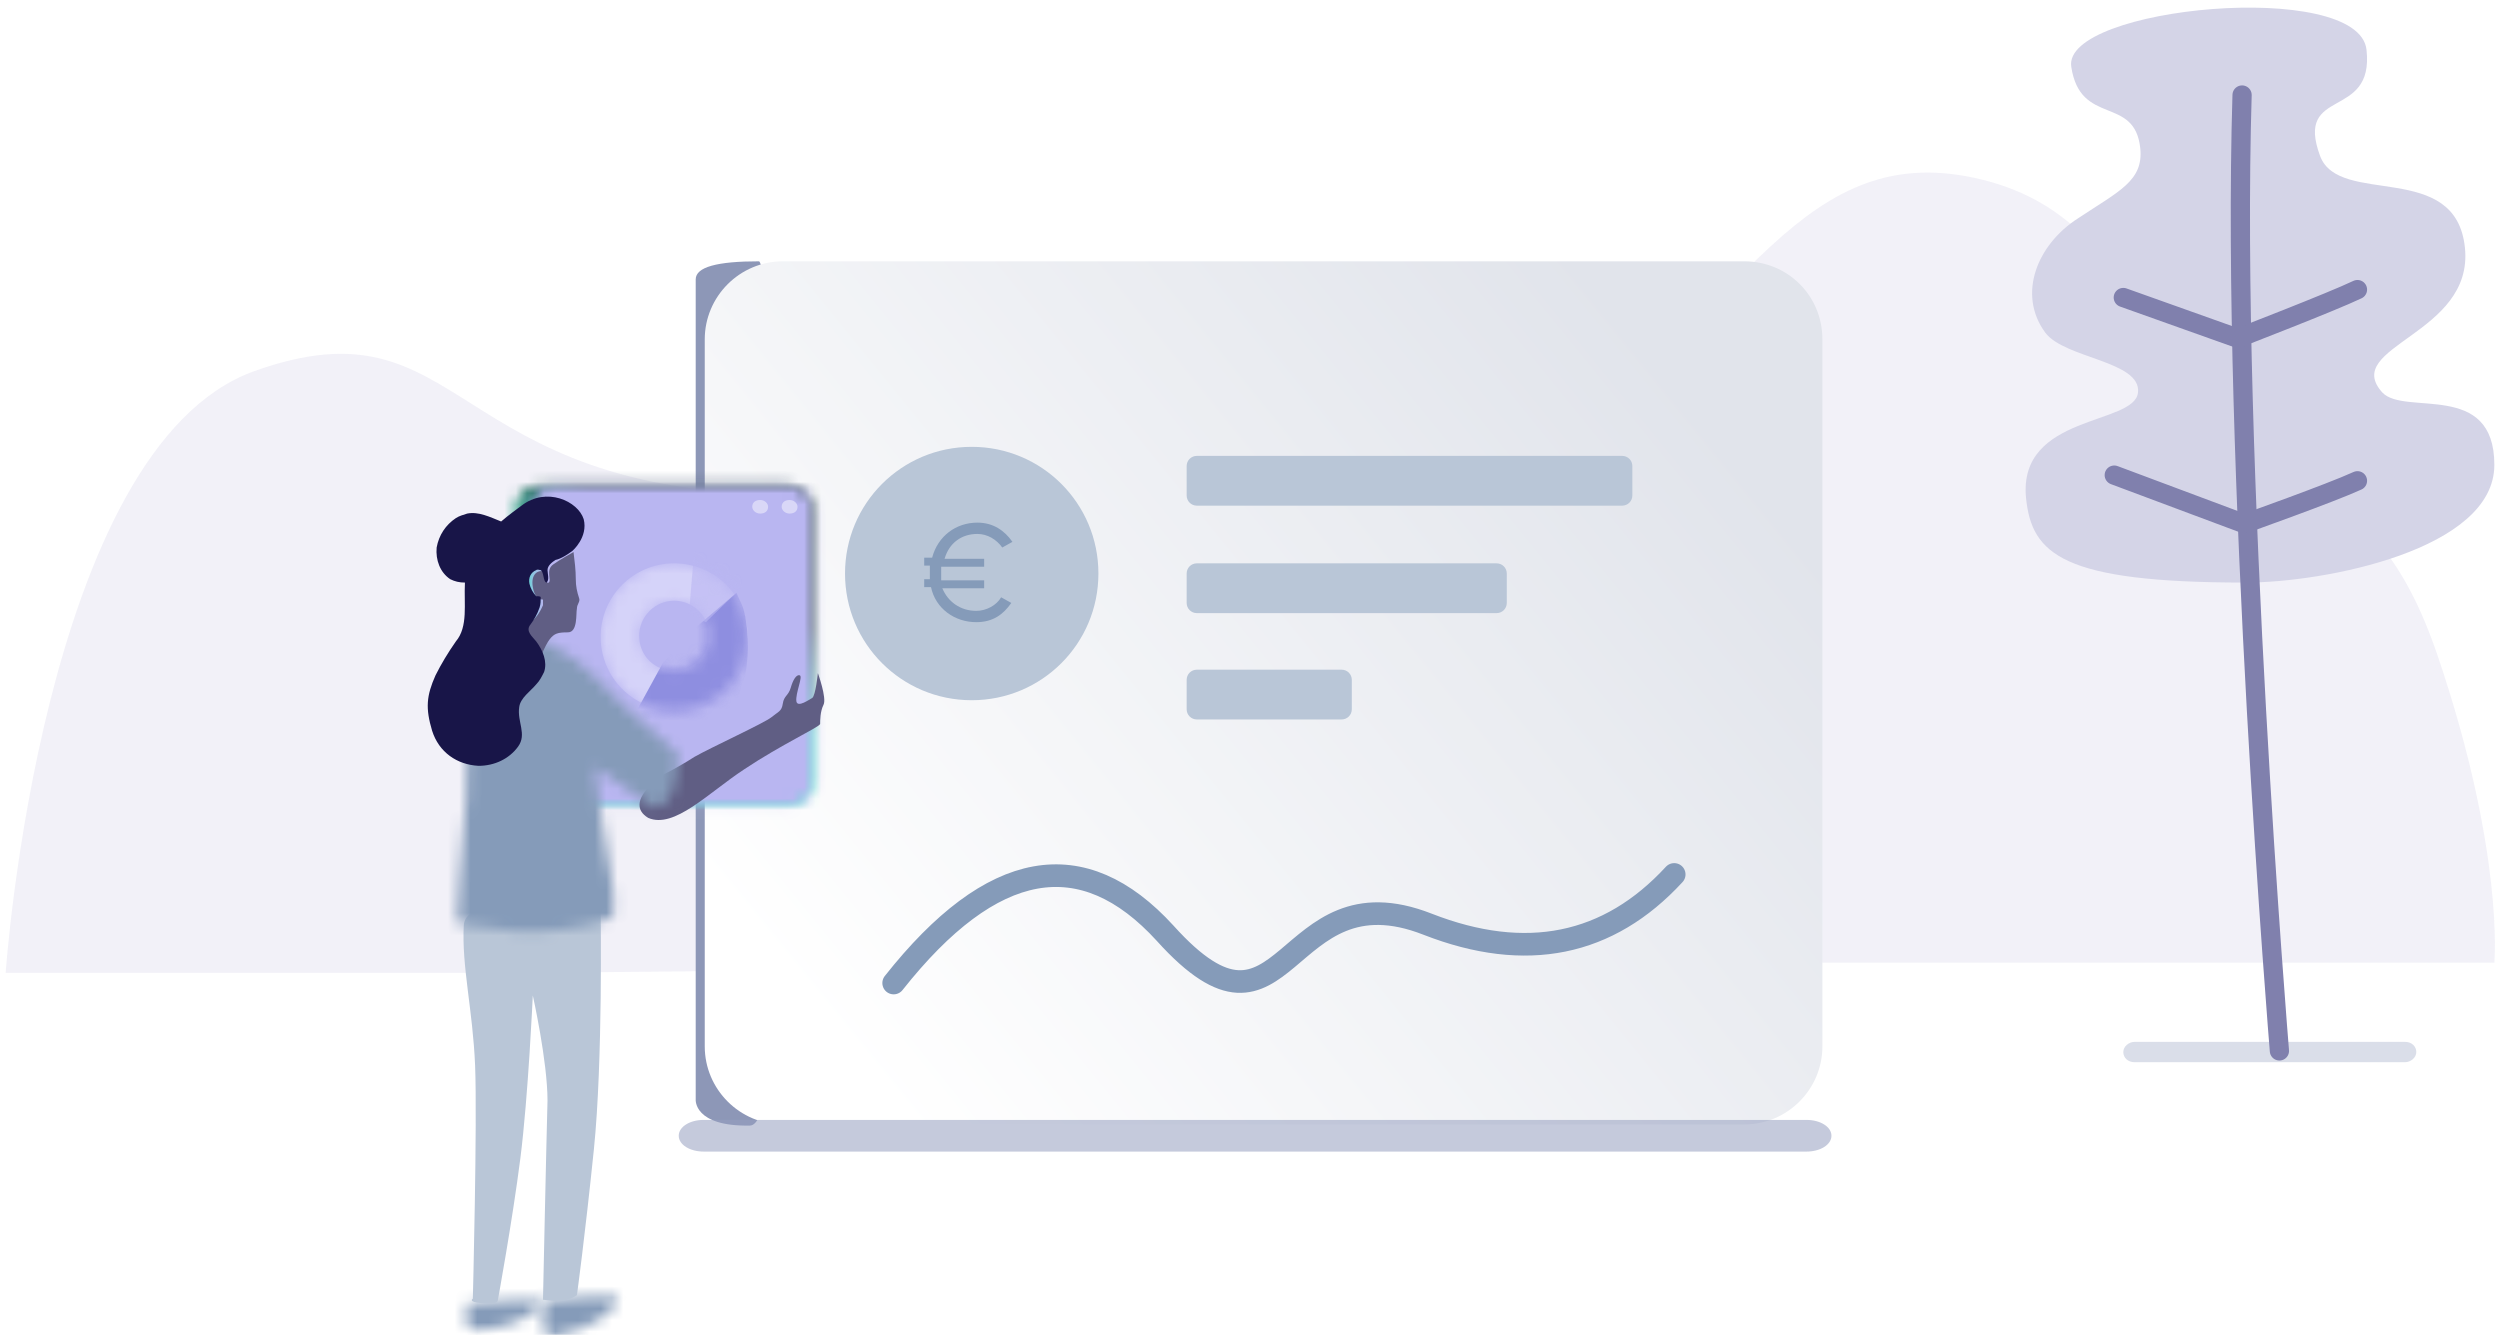 <?xml version="1.0" encoding="utf-8"?>
<!-- Generator: Adobe Illustrator 23.1.1, SVG Export Plug-In . SVG Version: 6.00 Build 0)  -->
<svg version="1.1" id="Layer_1" xmlns="http://www.w3.org/2000/svg" xmlns:xlink="http://www.w3.org/1999/xlink" x="0px" y="0px"
	 viewBox="0 0 221 118" style="enable-background:new 0 0 221 118;" xml:space="preserve">
<style type="text/css">
	.st0{fill-rule:evenodd;clip-rule:evenodd;fill:#EDECF5;fill-opacity:0.74;}
	.st1{fill-rule:evenodd;clip-rule:evenodd;fill:#8D97B7;}
	.st2{fill:url(#SVGID_1_);}
	.st3{fill-rule:evenodd;clip-rule:evenodd;fill:#959FBF;fill-opacity:0.55;}
	.st4{fill-rule:evenodd;clip-rule:evenodd;fill:#B9C6D7;}
	.st5{fill:none;stroke:#859BB9;stroke-width:2;stroke-linecap:round;}
	.st6{fill:#B9C6D7;}
	.st7{fill-rule:evenodd;clip-rule:evenodd;fill:#859BB9;}
	.st8{fill:#FFFFFF;filter:url(#Adobe_OpacityMaskFilter);}
	.st9{mask:url(#mask0_1_);}
	.st10{fill:#FFFFFF;filter:url(#Adobe_OpacityMaskFilter_1_);}
	.st11{mask:url(#mask1_1_);}
	.st12{fill:#FFFFFF;filter:url(#Adobe_OpacityMaskFilter_2_);}
	.st13{mask:url(#mask2_1_);}
	.st14{fill-rule:evenodd;clip-rule:evenodd;fill:url(#SVGID_2_);}
	.st15{fill:#FFFFFF;filter:url(#Adobe_OpacityMaskFilter_3_);}
	.st16{mask:url(#mask3_1_);}
	.st17{fill-rule:evenodd;clip-rule:evenodd;fill:#B9B6F1;}
	.st18{fill-rule:evenodd;clip-rule:evenodd;fill:#FFFFFF;fill-opacity:0.46;}
	.st19{fill-rule:evenodd;clip-rule:evenodd;fill:#605E84;}
	.st20{fill:#FFFFFF;filter:url(#Adobe_OpacityMaskFilter_4_);}
	.st21{mask:url(#mask4_1_);}
	.st22{fill-rule:evenodd;clip-rule:evenodd;fill:#181548;}
	.st23{fill:#FFFFFF;filter:url(#Adobe_OpacityMaskFilter_5_);}
	.st24{mask:url(#mask5_1_);}
	.st25{opacity:0.544;fill:#EDEBFF;enable-background:new    ;}
	.st26{opacity:0.854;fill-rule:evenodd;clip-rule:evenodd;fill:#8282DC;enable-background:new    ;}
	.st27{opacity:0.609;fill-rule:evenodd;clip-rule:evenodd;fill:#B9B6F1;enable-background:new    ;}
	.st28{fill-rule:evenodd;clip-rule:evenodd;fill:#959FBF;fill-opacity:0.34;}
	.st29{fill-rule:evenodd;clip-rule:evenodd;fill:#D4D4E7;}
	.st30{fill:none;stroke:#8080AD;stroke-width:1.7;stroke-linecap:round;stroke-linejoin:round;}
</style>
<path class="st0" d="M47.1,86H0.5c0,0,3.2-46.5,22-53.2s16.8,10.9,47.2,10.9s49.9,9.9,67.2-3.2c17.2-13.2,22.4-28.6,38.4-24.6
	c16,4,14.9,22.4,20.2,25.4c5.4,3,14.1-0.7,20,16.7c5.9,17.4,5,27.1,5,27.1h-83.2L47.1,86z"/>
<path class="st1" d="M67.1,23.1c-3.7,0-5.6,0.5-5.6,1.6c0,1.1,0,25.2,0,72.5c0,0-0.2,2.4,4.8,2.3S68.7,23.9,67.1,23.1z"/>
<linearGradient id="SVGID_1_" gradientUnits="userSpaceOnUse" x1="147.305" y1="87.708" x2="73.843" y2="28.039" gradientTransform="matrix(1 0 0 -1 0 120)">
	<stop  offset="0" style="stop-color:#E1E4EB"/>
	<stop  offset="1" style="stop-color:#FFFFFF"/>
</linearGradient>
<path class="st2" d="M154.2,23.1h-85c-3.8,0-6.9,3.1-6.9,6.9v62.5c0,3.8,3.1,6.9,6.9,6.9h85c3.8,0,6.9-3.1,6.9-6.9V30
	C161.1,26.1,158,23.1,154.2,23.1z"/>
<path class="st3" d="M62.2,99h97.5c1.2,0,2.2,0.6,2.2,1.4v0c0,0.8-1,1.4-2.2,1.4H62.2c-1.2,0-2.2-0.6-2.2-1.4v0
	C60,99.6,61,99,62.2,99z"/>
<path class="st4" d="M105.8,40.3h37.6c0.5,0,0.9,0.4,0.9,0.9v2.6c0,0.5-0.4,0.9-0.9,0.9h-37.6c-0.5,0-0.9-0.4-0.9-0.9v-2.6
	C104.9,40.7,105.3,40.3,105.8,40.3z"/>
<path class="st4" d="M105.8,49.8h26.5c0.5,0,0.9,0.4,0.9,0.9v2.6c0,0.5-0.4,0.9-0.9,0.9h-26.5c-0.5,0-0.9-0.4-0.9-0.9v-2.6
	C104.9,50.2,105.3,49.8,105.8,49.8z"/>
<path class="st4" d="M105.8,59.2h12.8c0.5,0,0.9,0.4,0.9,0.9v2.6c0,0.5-0.4,0.9-0.9,0.9h-12.8c-0.5,0-0.9-0.4-0.9-0.9v-2.6
	C104.9,59.6,105.3,59.2,105.8,59.2z"/>
<path class="st5" d="M79,86.9c8.7-11,16.7-12.4,24-4.4c10.9,12.1,10.2-5.9,23.2-0.8c8.7,3.4,16,1.9,21.8-4.4"/>
<path class="st6" d="M85.9,61.9c6.2,0,11.2-5,11.2-11.2c0-6.2-5-11.2-11.2-11.2c-6.2,0-11.2,5-11.2,11.2
	C74.7,56.9,79.7,61.9,85.9,61.9z"/>
<path class="st7" d="M86.3,54c0.9,0,1.8-0.5,2.2-1.2l0.9,0.5c-0.7,1-1.6,1.7-3.1,1.7c-1.9,0-3.6-1.2-4-3.1h-0.6v-0.7h0.5
	c0-0.2,0-0.4,0-0.6c0-0.2,0-0.4,0-0.6h-0.5v-0.7h0.7c0.5-1.9,2.1-3.1,4-3.1c1.4,0,2.4,0.7,3.1,1.7l-0.9,0.5
	c-0.5-0.7-1.3-1.2-2.2-1.2c-1.4,0-2.5,0.8-2.9,2.2H87v0.7h-3.8c0,0.2,0,0.4,0,0.6c0,0.2,0,0.4,0,0.6H87v0.7h-3.7
	C83.8,53.2,84.9,54,86.3,54z"/>
<defs>
	<filter id="Adobe_OpacityMaskFilter" filterUnits="userSpaceOnUse" x="-76.4" y="-88.8" width="305.6" height="245.9">
		<feColorMatrix  type="matrix" values="1 0 0 0 0  0 1 0 0 0  0 0 1 0 0  0 0 0 1 0"/>
	</filter>
</defs>
<mask maskUnits="userSpaceOnUse" x="-76.4" y="-88.8" width="305.6" height="245.9" id="mask0_1_">
	<path class="st8" d="M50.5,114.7c0,0,4.2-0.3,4.2,0.1c0,0.4-1.2,1.8-3.2,2.6c-0.8,0.3-1.6,0.5-2.4,0.7c-0.3,0.1-0.6,0-0.8-0.2
		c-0.2-0.2-0.3-0.5-0.3-0.8l0.1-2.2L50.5,114.7z"/>
</mask>
<g class="st9">
	<path class="st7" d="M-76.4,157.2h305.6V-88.8H-76.4V157.2z"/>
</g>
<defs>
	<filter id="Adobe_OpacityMaskFilter_1_" filterUnits="userSpaceOnUse" x="-80.3" y="-64.6" width="316.3" height="216.6">
		<feColorMatrix  type="matrix" values="1 0 0 0 0  0 1 0 0 0  0 0 1 0 0  0 0 0 1 0"/>
	</filter>
</defs>
<mask maskUnits="userSpaceOnUse" x="-80.3" y="-64.6" width="316.3" height="216.6" id="mask1_1_">
	<path class="st10" d="M44,115c0,0,3.9-0.3,3.9,0.1s-1.1,1.4-3,2c-0.9,0.3-1.8,0.4-2.7,0.5c-0.3,0-0.5-0.1-0.7-0.2
		c-0.2-0.2-0.3-0.4-0.3-0.6l0.1-1.6L44,115z"/>
</mask>
<g class="st11">
	<path class="st7" d="M-80.3,152.1h316.3V-64.6H-80.3V152.1z"/>
</g>
<path class="st4" d="M53.1,80.7c0,0,0.2,13.1-0.6,20.9c-0.8,7.8-1.5,12.9-1.5,12.9c-0.6,0.4-1.3,0.6-2,0.5l-1-0.1
	c0,0,0.3-14.1,0.4-17.6c0-3.5-1.3-9.3-1.3-9.3s-0.4,8.9-1.1,14.4c-0.7,5.5-2,12.6-2,12.6s-0.1,0.4-1.4,0.2c-1.3-0.1-0.8-0.4-0.8-0.4
	s0.4-15.6,0.2-20.6c-0.2-4.9-1.2-8.8-1-12.4C41.2,78.4,53.1,80.7,53.1,80.7z"/>
<defs>
	<filter id="Adobe_OpacityMaskFilter_2_" filterUnits="userSpaceOnUse" x="-57.9" y="-48.9" width="264.7" height="180.7">
		<feColorMatrix  type="matrix" values="1 0 0 0 0  0 1 0 0 0  0 0 1 0 0  0 0 0 1 0"/>
	</filter>
</defs>
<mask maskUnits="userSpaceOnUse" x="-57.9" y="-48.9" width="264.7" height="180.7" id="mask2_1_">
	<path class="st12" d="M47.6,43h22.1c1.1,0,2,0.9,2,1.9v24.3c0,1.1-0.9,1.9-2,1.9H47.6c-1.1,0-2-0.9-2-1.9V44.9
		C45.6,43.8,46.5,43,47.6,43z"/>
</mask>
<g class="st13">
	
		<linearGradient id="SVGID_2_" gradientUnits="userSpaceOnUse" x1="63.187" y1="60.342" x2="67.486" y2="67.311" gradientTransform="matrix(1 0 0 -1 0 120)">
		<stop  offset="0" style="stop-color:#29E6BE"/>
		<stop  offset="1" style="stop-color:#012418"/>
	</linearGradient>
	<path class="st14" d="M-57.9,131.8h264.7V-48.9H-57.9V131.8z"/>
</g>
<defs>
	<filter id="Adobe_OpacityMaskFilter_3_" filterUnits="userSpaceOnUse" x="-56.4" y="-48.9" width="261.5" height="180.7">
		<feColorMatrix  type="matrix" values="1 0 0 0 0  0 1 0 0 0  0 0 1 0 0  0 0 0 1 0"/>
	</filter>
</defs>
<mask maskUnits="userSpaceOnUse" x="-56.4" y="-48.9" width="261.5" height="180.7" id="mask3_1_">
	<path class="st15" d="M48.9,43h20.9c1.1,0,2,0.8,2,1.9v24.4c0,1-0.9,1.9-2,1.9H48.9c-1.1,0-2-0.8-2-1.9V44.8
		C46.9,43.8,47.8,43,48.9,43z"/>
</mask>
<g class="st16">
	<path class="st17" d="M-56.4,131.8h261.5V-48.9H-56.4V131.8z"/>
</g>
<path class="st18" d="M70.5,44.8c0,0.4-0.3,0.6-0.7,0.6c-0.4,0-0.7-0.3-0.7-0.6c0-0.4,0.3-0.6,0.7-0.6
	C70.2,44.2,70.5,44.5,70.5,44.8z"/>
<path class="st18" d="M67.9,44.8c0,0.4-0.3,0.6-0.7,0.6c-0.4,0-0.7-0.3-0.7-0.6c0-0.4,0.3-0.6,0.7-0.6
	C67.6,44.2,67.9,44.5,67.9,44.8z"/>
<path class="st19" d="M58.6,68.5c0,0,1.4-0.7,2.8-1.6c1.4-0.8,6.2-3,6.8-3.5c0.6-0.5,0.9-0.5,1-1.2c0.1-0.7,0.5-0.7,0.7-1.4
	c0.2-0.7,0.5-1.2,0.8-1.1c0.3,0.1-0.4,1.6-0.3,2.3c0.1,0.6,1.2-0.2,1.4-0.3c0.3-0.2,0.5-2.2,0.5-2.2s0.8,2.2,0.5,2.8
	c-0.3,0.6-0.3,1.4-0.3,1.7c-0.1,0.3-3.4,1.8-6.7,4c-3.2,2.1-6.2,5.3-8.5,4.3C55,70.9,58.6,68.5,58.6,68.5z"/>
<defs>
	<filter id="Adobe_OpacityMaskFilter_4_" filterUnits="userSpaceOnUse" x="-69.9" y="-70.8" width="291.7" height="222.2">
		<feColorMatrix  type="matrix" values="1 0 0 0 0  0 1 0 0 0  0 0 1 0 0  0 0 0 1 0"/>
	</filter>
</defs>
<mask maskUnits="userSpaceOnUse" x="-69.9" y="-70.8" width="291.7" height="222.2" id="mask4_1_">
	<path class="st20" d="M44.1,56.4c0.3-0.1,1.3-1.1,4.6,0.6c3.3,1.6,5.4,4.6,7.2,6.1c1.8,1.5,4,3.5,4,3.5s0,2.7-0.6,3.7
		c-0.3,0.6-0.8,1-1.5,1.1l-5.2-3.6c0,0,0.9,7.6,1.4,9.5c0.3,1.2,0.3,2.5,0.2,3.8c-2.8,1-5.7,1.4-8.7,1.2c-4.5-0.4-5.1-0.8-5.1-0.8
		s0.3-6.2,0.8-10.9c0.2-1.7,0-6.4,0.1-9C41.5,58.9,43,56.8,44.1,56.4z"/>
</mask>
<g class="st21">
	<path class="st7" d="M-69.9,151.4h291.7V-70.8H-69.9V151.4z"/>
</g>
<path class="st19" d="M46.6,55.2c0.7-0.4,1.1-1,1.4-1.7c0-0.2,0-0.3,0-0.5c0,0-0.7,0.1-0.9-1.1c-0.2-1.2,0.5-1.5,0.9-1.4
	c0.4,0.1,0.2,1.2,0.5,1c0.3-0.2-0.3-1.1,0.4-1.6c0.7-0.5,1.8-1.1,1.8-1.1c0.1,0.8,0.2,1.6,0.2,2.4c0,0.6,0.1,1.1,0.3,1.7
	c0.1,0.3-0.2,0.5-0.2,0.9c-0.1,0.4,0.1,2.1-0.8,2.1c-0.9,0-1.2,0.1-1.6,0.6c-0.4,0.5-1.1,2.2-1.1,2.2S46.8,57.4,46,57L46.6,55.2z"/>
<path class="st22" d="M50.6,48.7c0,0,1.4-1.2,1-2.8c-0.5-1.6-3.3-2.9-5.5-1.2c-0.4,0.3-1.1,0.8-1.8,1.4c-1-0.4-2-0.9-3-0.7
	c-0.3,0.1-0.7,0.2-1,0.4c-0.9,0.6-1.5,1.5-1.7,2.6c-0.1,1.1,0.3,2.2,1.2,2.8c0.4,0.2,0.8,0.3,1.3,0.3c-0.1,1.9,0.3,3.9-0.8,5.2
	c-0.7,1-1.3,2-1.8,3c-0.8,1.8-0.9,2.9-0.3,4.9c0.6,1.9,2.2,3,4.1,3.1c1.4,0,2.7-0.6,3.5-1.7c0.8-1.1-0.1-2.2,0.1-3.5
	c0.1-0.8,1-1.4,1.5-2c0.3-0.3,0.5-0.7,0.7-1.1c0.3-0.9-0.1-1.9-0.7-2.7c-0.3-0.4-1-0.9-0.5-1.5c0.3-0.4,0.6-0.9,0.8-1.5
	c0.1-0.3,0.1-0.6,0.1-0.9c0-0.1-0.3-0.1-0.4-0.1c-0.3-0.3-0.5-0.7-0.6-1.1c-0.1-0.5,0.1-1,0.6-1.2c0.1-0.1,0.3,0,0.4,0
	c0.3,0.2,0.2,1,0.5,1.1c0.3-0.2,0.1-0.8,0.1-1.1c0-0.4,0.4-0.7,0.7-0.9C49.6,49.4,50.2,49,50.6,48.7z"/>
<defs>
	<filter id="Adobe_OpacityMaskFilter_5_" filterUnits="userSpaceOnUse" x="53.1" y="47.2" width="12.9" height="18.1">
		<feColorMatrix  type="matrix" values="1 0 0 0 0  0 1 0 0 0  0 0 1 0 0  0 0 0 1 0"/>
	</filter>
</defs>
<mask maskUnits="userSpaceOnUse" x="53.1" y="47.2" width="12.9" height="18.1" id="mask5_1_">
	<path class="st23" d="M59.6,49.8c3.6,0,6.5,2.9,6.5,6.5c0,3.6-2.9,6.5-6.5,6.5s-6.5-2.9-6.5-6.5C53.1,52.7,56,49.8,59.6,49.8z
		 M59.6,59.3c1.7,0,3.1-1.4,3.1-3.1c0-1.7-1.4-3.1-3.1-3.1c-1.7,0-3.1,1.4-3.1,3.1C56.5,58,57.9,59.3,59.6,59.3z"/>
</mask>
<g class="st24">
	<path class="st25" d="M59.6,49.8c3.6,0,6.5,2.9,6.5,6.5c0,3.6-2.9,6.5-6.5,6.5s-6.5-2.9-6.5-6.5C53.1,52.7,56,49.8,59.6,49.8z
		 M59.6,59.3c1.7,0,3.1-1.4,3.1-3.1c0-1.7-1.4-3.1-3.1-3.1c-1.7,0-3.1,1.4-3.1,3.1C56.5,58,57.9,59.3,59.6,59.3z"/>
	<path class="st26" d="M61,55.9l-2.4,2.7l-2.9,5.3c0,0,4.2,3.1,7.8,0.1c3.6-3,2.6-9.4,2.1-10.5l-0.5-1.1L61,55.9z"/>
	<path class="st27" d="M60.9,54.3c0-0.2,0.6-7.1,0.6-7.1l4.6,4.2L62.4,55L60.9,54.3z"/>
</g>
<path class="st28" d="M188.7,92.1h23.9c0.6,0,1,0.4,1,0.9c0,0.5-0.5,0.9-1,0.9h-23.9c-0.6,0-1-0.4-1-0.9
	C187.7,92.5,188.2,92.1,188.7,92.1z"/>
<path class="st29" d="M198.5,51.5c7,0,22-2.9,22-10.4c0-7.5-7.9-4.3-9.9-6.4c-3.7-4.1,8.1-5.1,7.3-12.8c-0.8-7.8-11.1-3.6-12.8-8.1
	c-2.3-6.2,4.8-3.1,4.1-9.4c-0.7-6.3-26.9-3.8-26.1,1.5c0.8,5.3,5.6,2.5,6.1,7.2c0.3,2.9-1.9,3.8-5.5,6.2c-3.6,2.3-5.4,6.7-2.9,10.1
	c1.7,2.3,8.5,2.5,8.2,5.3c-0.3,2.9-10.6,1.9-9.9,9.3C179.6,49,182.3,51.5,198.5,51.5z"/>
<path class="st30" d="M201.5,92.9c0,0-4.3-52-3.3-84.5"/>
<path class="st30" d="M208.4,42.5c-2.4,1.1-10,3.8-10,3.8L186.9,42"/>
<path class="st30" d="M208.4,25.6c-2.3,1.1-10.6,4.3-10.6,4.3l-10.1-3.6"/>
</svg>
